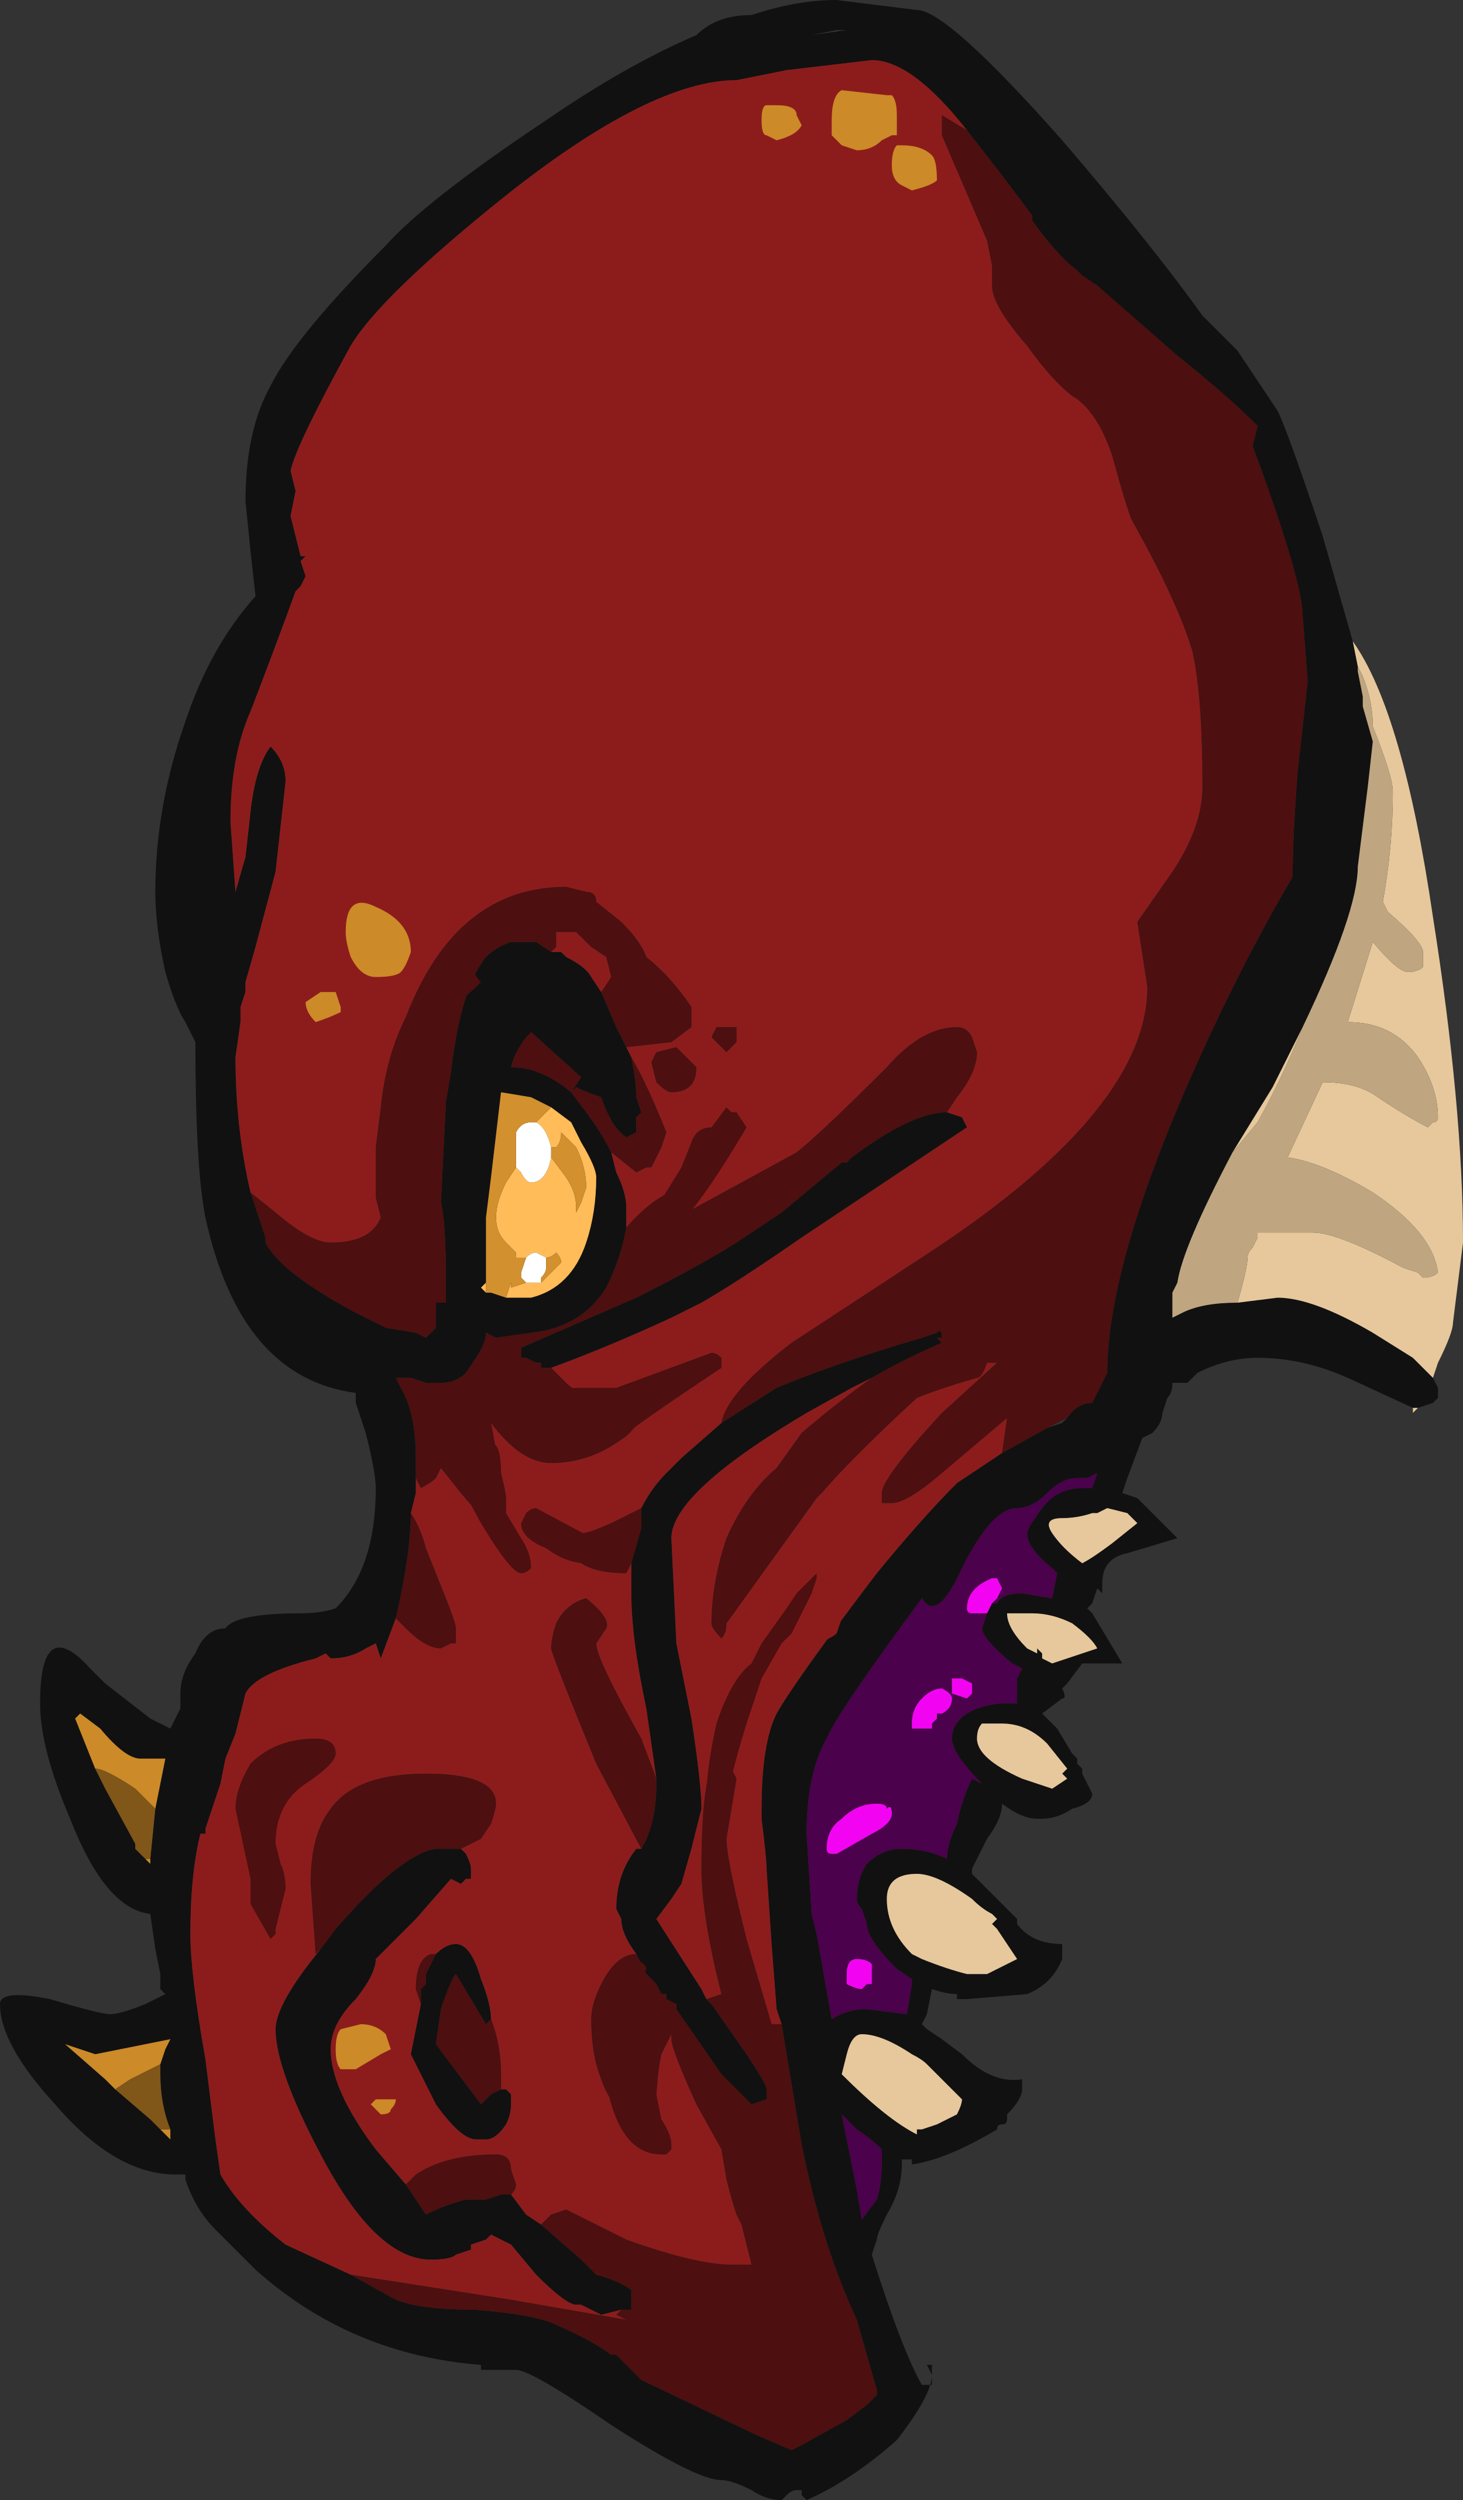 <?xml version="1.0" encoding="UTF-8" standalone="no"?>
<svg xmlns:ffdec="https://www.free-decompiler.com/flash" xmlns:xlink="http://www.w3.org/1999/xlink" ffdec:objectType="shape" height="24.95px" width="14.6px" xmlns="http://www.w3.org/2000/svg">
  <rect width="100%" height="100%" fill="#333333" stroke="none"/>
  <g transform="matrix(1.0, 0.0, 0.0, 1.0, 7.95, 24.05)">
    <path d="M0.15 -23.7 L0.5 -23.75 0.4 -23.75 0.15 -23.7 M6.15 -10.0 L5.5 -10.3 Q5.05 -10.5 4.6 -10.5 4.3 -10.5 4.0 -10.35 L3.9 -10.25 3.75 -10.25 Q3.75 -10.15 3.7 -10.1 L3.65 -9.95 Q3.65 -9.85 3.55 -9.75 L3.45 -9.7 3.3 -9.3 3.25 -9.15 3.4 -9.1 3.8 -8.7 3.3 -8.55 Q3.05 -8.5 3.05 -8.25 L3.05 -8.15 3.0 -8.2 2.95 -8.05 2.9 -8.0 2.95 -7.95 3.25 -7.45 2.85 -7.45 2.7 -7.25 2.65 -7.2 Q2.7 -7.1 2.65 -7.1 L2.45 -6.95 2.6 -6.8 2.75 -6.55 2.8 -6.5 2.8 -6.45 2.85 -6.4 2.85 -6.35 2.95 -6.15 Q2.95 -6.05 2.75 -6.0 2.6 -5.9 2.45 -5.9 L2.4 -5.9 Q2.25 -5.9 2.05 -6.05 2.05 -5.9 1.9 -5.7 L1.75 -5.4 1.75 -5.35 2.2 -4.9 2.2 -4.85 Q2.35 -4.65 2.65 -4.65 L2.65 -4.5 Q2.55 -4.25 2.3 -4.15 L1.7 -4.1 1.6 -4.1 1.6 -4.15 Q1.5 -4.15 1.35 -4.2 L1.3 -3.95 1.25 -3.85 1.3 -3.8 1.45 -3.7 1.65 -3.55 Q1.95 -3.25 2.25 -3.3 L2.25 -3.2 Q2.25 -3.1 2.1 -2.95 L2.1 -2.9 Q2.1 -2.85 2.05 -2.85 2.0 -2.85 2.0 -2.8 1.5 -2.5 1.15 -2.45 L1.15 -2.5 1.05 -2.5 1.05 -2.45 Q1.05 -2.2 0.9 -1.95 0.8 -1.75 0.8 -1.7 L0.75 -1.55 Q1.05 -0.6 1.25 -0.25 L1.35 -0.25 1.35 -0.35 1.3 -0.45 1.35 -0.45 1.35 -0.35 Q1.35 -0.15 1.0 0.3 0.55 0.7 0.1 0.9 L0.05 0.85 0.05 0.8 0.0 0.8 Q-0.05 0.8 -0.1 0.85 L-0.15 0.9 Q-0.3 0.9 -0.45 0.8 -0.65 0.7 -0.75 0.7 -1.0 0.7 -1.85 0.15 -2.65 -0.4 -2.8 -0.4 L-3.15 -0.4 -3.15 -0.45 Q-4.45 -0.55 -5.4 -1.4 L-5.8 -1.8 Q-6.0 -2.0 -6.1 -2.3 L-6.1 -2.35 -6.2 -2.35 Q-6.8 -2.35 -7.4 -3.05 -7.95 -3.65 -7.95 -4.05 -7.95 -4.2 -7.45 -4.1 -6.95 -3.95 -6.85 -3.95 -6.75 -3.95 -6.5 -4.05 L-6.3 -4.15 -6.35 -4.2 -6.35 -4.35 -6.4 -4.6 -6.45 -4.95 Q-6.9 -5.0 -7.25 -5.9 -7.55 -6.6 -7.55 -7.05 -7.55 -7.95 -7.05 -7.4 L-6.9 -7.25 -6.45 -6.9 -6.25 -6.8 -6.15 -7.0 Q-6.15 -7.1 -6.15 -7.15 -6.15 -7.35 -6.0 -7.55 -5.9 -7.8 -5.7 -7.8 -5.6 -7.95 -4.95 -7.95 -4.75 -7.95 -4.6 -8.0 -4.4 -8.2 -4.3 -8.5 -4.2 -8.8 -4.2 -9.2 -4.2 -9.35 -4.3 -9.75 L-4.4 -10.05 -4.4 -10.15 Q-5.55 -10.3 -5.9 -11.9 -6.0 -12.4 -6.0 -13.65 L-6.1 -13.85 Q-6.2 -14.0 -6.3 -14.35 -6.4 -14.8 -6.4 -15.15 -6.4 -16.0 -6.1 -16.85 -5.85 -17.6 -5.4 -18.1 L-5.45 -18.55 -5.5 -19.05 Q-5.5 -19.75 -5.25 -20.2 -5.0 -20.7 -4.1 -21.6 -3.7 -22.05 -2.5 -22.85 -1.7 -23.4 -1.0 -23.7 -0.8 -23.9 -0.45 -23.9 0.0 -24.05 0.4 -24.05 L1.2 -23.95 Q1.5 -23.95 2.65 -22.65 3.55 -21.6 4.05 -20.9 L4.4 -20.55 4.8 -19.95 Q4.9 -19.75 5.25 -18.7 L5.55 -17.65 5.6 -17.4 5.6 -17.35 5.65 -17.1 5.65 -17.0 5.75 -16.65 5.7 -16.2 5.6 -15.4 Q5.6 -14.95 5.05 -13.8 L4.75 -13.2 4.35 -12.55 Q3.85 -11.6 3.8 -11.25 L3.75 -11.15 3.75 -10.9 3.85 -10.95 Q4.05 -11.05 4.4 -11.05 L4.8 -11.1 Q5.15 -11.1 5.75 -10.75 L6.15 -10.5 6.35 -10.3 6.4 -10.2 6.4 -10.1 6.35 -10.05 6.2 -10.0 6.15 -10.0 M2.7 -9.9 Q2.8 -10.05 2.95 -10.05 L3.1 -10.35 Q3.1 -11.45 4.0 -13.45 4.45 -14.45 4.95 -15.3 4.95 -15.7 5.0 -16.35 L5.1 -17.25 5.05 -17.9 Q5.05 -18.25 4.55 -19.6 L4.6 -19.8 Q4.3 -20.1 3.8 -20.5 L3.0 -21.2 2.85 -21.3 2.8 -21.35 Q2.6 -21.5 2.35 -21.85 L2.35 -21.9 2.05 -22.3 1.7 -22.75 Q1.15 -23.45 0.75 -23.45 L-0.1 -23.35 -0.6 -23.25 Q-1.45 -23.25 -2.9 -22.1 -4.15 -21.1 -4.45 -20.6 -5.0 -19.6 -5.05 -19.35 L-5.0 -19.15 -5.05 -18.9 -4.95 -18.5 -4.9 -18.5 -4.95 -18.45 -4.9 -18.3 -4.95 -18.2 -5.0 -18.15 Q-5.2 -17.6 -5.45 -16.95 -5.65 -16.5 -5.65 -15.85 L-5.6 -15.15 -5.5 -15.5 -5.45 -15.95 Q-5.4 -16.4 -5.25 -16.6 -5.1 -16.45 -5.1 -16.25 L-5.2 -15.35 -5.4 -14.6 -5.5 -14.25 -5.5 -14.15 -5.55 -14.0 -5.55 -13.85 -5.6 -13.5 Q-5.6 -12.8 -5.45 -12.15 L-5.3 -11.7 -5.3 -11.65 Q-5.15 -11.35 -4.4 -10.95 L-4.1 -10.8 -3.8 -10.75 -3.7 -10.7 -3.6 -10.8 -3.6 -11.05 -3.5 -11.05 -3.5 -11.25 Q-3.5 -11.85 -3.55 -12.05 L-3.5 -13.05 -3.45 -13.35 Q-3.35 -14.2 -3.1 -14.5 -3.0 -14.6 -2.85 -14.65 L-2.6 -14.65 -2.45 -14.55 -2.35 -14.55 -2.3 -14.5 Q-2.1 -14.4 -2.05 -14.3 L-1.95 -14.15 -1.8 -13.8 -1.7 -13.6 -1.65 -13.5 Q-1.6 -13.25 -1.6 -13.1 L-1.55 -12.95 -1.6 -12.9 -1.6 -12.75 -1.7 -12.7 Q-1.85 -12.8 -1.95 -13.1 -2.1 -13.15 -2.2 -13.2 L-2.25 -13.15 -2.1 -12.95 Q-1.95 -12.75 -1.85 -12.55 L-1.8 -12.35 Q-1.7 -12.15 -1.7 -12.0 L-1.7 -11.8 Q-1.75 -11.5 -1.9 -11.2 -2.15 -10.8 -2.65 -10.75 L-3.0 -10.7 -3.1 -10.75 Q-3.1 -10.65 -3.2 -10.5 L-3.3 -10.35 Q-3.4 -10.25 -3.55 -10.25 L-3.7 -10.25 -3.85 -10.3 -4.0 -10.3 -3.95 -10.2 Q-3.8 -9.95 -3.8 -9.5 L-3.8 -9.3 -3.8 -9.15 -3.85 -8.95 Q-3.85 -8.55 -4.0 -7.9 L-4.15 -7.5 -4.2 -7.65 -4.3 -7.6 Q-4.45 -7.5 -4.65 -7.5 L-4.7 -7.55 -4.8 -7.5 Q-5.4 -7.35 -5.5 -7.15 L-5.6 -6.75 -5.7 -6.5 -5.75 -6.25 -5.9 -5.8 -5.9 -5.75 -5.95 -5.75 Q-6.05 -5.35 -6.05 -4.75 -6.05 -4.35 -5.9 -3.5 L-5.8 -2.7 -5.75 -2.35 Q-5.55 -2.0 -5.1 -1.65 L-4.45 -1.35 -4.0 -1.1 Q-3.75 -1.0 -3.2 -1.0 -2.6 -0.95 -2.4 -0.85 -2.05 -0.7 -1.85 -0.55 L-1.8 -0.55 -1.55 -0.3 -0.4 0.25 -0.05 0.4 0.05 0.35 0.5 0.1 0.7 -0.05 0.8 -0.15 0.8 -0.2 0.6 -0.9 Q0.25 -1.65 0.05 -2.65 L-0.15 -3.85 -0.2 -4.0 -0.25 -4.65 -0.3 -5.4 Q-0.3 -5.5 -0.35 -5.9 L-0.35 -6.0 Q-0.35 -6.65 -0.2 -6.95 0.0 -7.3 0.8 -8.35 1.25 -8.9 1.6 -9.25 L2.05 -9.55 2.5 -9.8 2.65 -9.85 2.7 -9.9 M-0.75 -9.85 L-0.2 -10.2 Q0.4 -10.45 1.25 -10.7 L1.4 -10.75 Q1.45 -10.8 1.45 -10.7 L1.4 -10.7 1.45 -10.65 Q1.1 -10.5 0.75 -10.3 L0.55 -10.2 0.1 -9.95 Q-1.25 -9.15 -1.25 -8.7 L-1.2 -7.65 -1.05 -6.9 Q-0.95 -6.25 -0.95 -6.0 L-1.05 -5.6 -1.15 -5.25 -1.25 -5.1 -1.4 -4.9 -0.95 -4.2 -0.9 -4.1 -0.85 -4.05 -0.5 -3.55 Q-0.3 -3.25 -0.3 -3.2 L-0.3 -3.1 -0.45 -3.05 -0.75 -3.35 -1.2 -4.0 -1.2 -4.05 -1.3 -4.1 -1.3 -4.15 -1.35 -4.15 -1.4 -4.25 -1.5 -4.35 -1.6 -4.55 Q-1.75 -4.75 -1.75 -4.9 L-1.8 -5.0 Q-1.8 -5.35 -1.6 -5.6 L-1.55 -5.6 Q-1.4 -5.85 -1.4 -6.25 L-1.4 -6.3 -1.5 -7.0 Q-1.65 -7.7 -1.65 -8.15 L-1.65 -8.45 -1.55 -8.8 -1.55 -9.0 Q-1.45 -9.2 -1.3 -9.35 L-1.15 -9.5 -0.75 -9.85 M1.5 -12.95 L1.65 -12.9 1.7 -12.8 0.05 -11.7 Q-0.6 -11.25 -0.95 -11.05 L-1.25 -10.9 Q-1.9 -10.6 -2.45 -10.4 L-2.55 -10.4 -2.55 -10.45 -2.6 -10.45 -2.7 -10.5 -2.75 -10.5 -2.75 -10.6 -1.6 -11.1 Q-1.0 -11.4 -0.6 -11.65 L-0.15 -11.95 0.45 -12.45 0.5 -12.45 0.55 -12.5 Q1.15 -12.95 1.5 -12.95 M-1.75 -1.0 L-1.95 -0.95 -2.15 -1.05 -2.2 -1.05 Q-2.3 -1.05 -2.6 -1.35 L-2.85 -1.65 -3.05 -1.75 -3.1 -1.7 -3.25 -1.65 -3.25 -1.6 -3.4 -1.55 Q-3.45 -1.5 -3.65 -1.5 -4.2 -1.5 -4.75 -2.55 -5.2 -3.4 -5.2 -3.8 -5.2 -4.05 -4.75 -4.6 L-4.6 -4.8 Q-3.95 -5.55 -3.6 -5.6 L-3.35 -5.6 -3.3 -5.55 Q-3.25 -5.45 -3.25 -5.4 L-3.25 -5.3 -3.3 -5.3 -3.35 -5.25 -3.45 -5.3 -3.8 -4.9 -4.2 -4.5 Q-4.2 -4.35 -4.4 -4.1 -4.65 -3.85 -4.65 -3.6 -4.65 -3.2 -4.2 -2.6 L-3.9 -2.25 -3.7 -1.95 Q-3.5 -2.05 -3.3 -2.1 L-3.1 -2.1 -2.95 -2.15 -2.85 -2.15 -2.7 -1.95 -2.55 -1.85 -2.15 -1.5 -2.0 -1.35 Q-1.8 -1.3 -1.65 -1.2 L-1.65 -1.0 -1.75 -1.0 M4.3 -13.3 L4.3 -13.3 M1.95 -8.05 L2.0 -8.05 Q2.05 -8.15 2.25 -8.15 L2.55 -8.1 2.6 -8.35 2.55 -8.4 Q2.3 -8.6 2.3 -8.75 2.3 -8.8 2.45 -9.0 2.6 -9.2 2.85 -9.2 L2.95 -9.2 3.0 -9.35 2.9 -9.3 2.8 -9.3 Q2.65 -9.3 2.5 -9.15 2.35 -9.0 2.2 -9.0 1.95 -9.0 1.65 -8.4 1.4 -7.85 1.25 -8.1 0.4 -6.95 0.3 -6.7 0.1 -6.35 0.1 -5.75 L0.15 -4.95 0.2 -4.75 0.35 -3.9 Q0.5 -4.0 0.7 -4.0 L1.1 -3.95 1.15 -4.25 1.15 -4.3 1.0 -4.4 Q0.7 -4.7 0.7 -4.85 L0.65 -5.0 Q0.6 -5.05 0.6 -5.1 0.6 -5.3 0.7 -5.45 0.85 -5.6 1.05 -5.6 1.3 -5.6 1.5 -5.5 1.5 -5.65 1.6 -5.85 1.65 -6.1 1.75 -6.3 L1.85 -6.25 Q1.55 -6.55 1.55 -6.7 1.55 -6.9 1.8 -7.0 1.95 -7.05 2.05 -7.05 L2.2 -7.05 2.2 -7.3 2.25 -7.4 2.15 -7.45 Q1.85 -7.7 1.85 -7.8 L1.9 -7.95 1.95 -8.05 M2.85 -8.45 Q2.95 -8.5 3.15 -8.65 L3.4 -8.85 3.3 -8.95 3.1 -9.0 3.0 -8.95 2.95 -8.95 Q2.8 -8.9 2.65 -8.9 2.45 -8.9 2.55 -8.75 2.65 -8.6 2.85 -8.45 M2.45 -7.55 L2.45 -7.5 2.55 -7.45 3.0 -7.6 Q2.95 -7.7 2.75 -7.85 2.55 -7.95 2.35 -7.95 L2.1 -7.95 Q2.1 -7.8 2.3 -7.6 L2.4 -7.55 2.4 -7.6 2.45 -7.55 M2.7 -6.3 L2.65 -6.35 2.7 -6.4 2.5 -6.65 Q2.3 -6.85 2.05 -6.85 L1.85 -6.85 Q1.8 -6.8 1.8 -6.7 1.8 -6.5 2.25 -6.3 L2.55 -6.2 2.7 -6.3 M1.25 -4.5 Q1.5 -4.4 1.7 -4.35 L1.9 -4.35 2.2 -4.5 2.0 -4.8 1.95 -4.85 2.0 -4.9 1.95 -4.95 Q1.85 -5.0 1.75 -5.1 1.4 -5.35 1.2 -5.35 0.9 -5.35 0.9 -5.1 0.9 -4.8 1.15 -4.55 L1.25 -4.5 M0.5 -3.55 L0.45 -3.35 Q0.9 -2.9 1.2 -2.75 L1.2 -2.8 1.25 -2.8 1.4 -2.85 1.6 -2.95 Q1.65 -3.05 1.65 -3.1 L1.3 -3.45 Q1.25 -3.5 1.15 -3.55 0.85 -3.75 0.65 -3.75 0.55 -3.75 0.5 -3.55 M0.45 -2.95 L0.6 -2.2 0.65 -1.9 0.8 -2.1 Q0.85 -2.25 0.85 -2.5 0.85 -2.55 0.85 -2.6 0.75 -2.7 0.6 -2.8 L0.45 -2.95 M-1.6 -23.2 L-1.6 -23.2 M-2.65 -13.75 Q-2.8 -13.6 -2.85 -13.4 -2.55 -13.4 -2.25 -13.15 L-2.15 -13.3 -2.65 -13.75 M-2.9 -11.1 L-2.65 -11.1 Q-2.25 -11.2 -2.1 -11.65 -2.0 -11.95 -2.0 -12.3 -2.0 -12.4 -2.15 -12.65 L-2.25 -12.85 -2.45 -13.0 Q-2.55 -13.05 -2.65 -13.1 L-2.95 -13.15 -3.05 -12.3 -3.1 -11.9 -3.1 -11.25 -3.15 -11.2 -3.1 -11.15 -3.05 -11.15 -2.9 -11.1 M-3.2 -10.8 L-3.2 -10.8 M-7.0 -6.4 L-6.9 -6.2 -6.6 -5.65 -6.6 -5.6 -6.5 -5.5 -6.45 -5.45 -6.45 -5.5 -6.4 -6.0 -6.3 -6.5 -6.55 -6.5 Q-6.7 -6.5 -6.95 -6.8 L-7.15 -6.95 -7.2 -6.9 -7.0 -6.4 M-6.35 -3.45 L-6.3 -3.6 -6.25 -3.7 -7.0 -3.55 -7.3 -3.65 -6.9 -3.3 -6.8 -3.2 -6.45 -2.9 -6.35 -2.8 -6.25 -2.7 -6.25 -2.8 Q-6.35 -3.05 -6.35 -3.35 L-6.35 -3.45 M-3.6 -4.55 Q-3.5 -4.65 -3.4 -4.65 -3.25 -4.65 -3.15 -4.3 -3.05 -4.05 -3.05 -3.9 L-3.1 -3.85 -3.4 -4.35 Q-3.45 -4.3 -3.55 -4.0 L-3.6 -3.65 Q-3.45 -3.45 -3.15 -3.05 L-3.05 -3.15 -2.95 -3.2 -2.9 -3.2 -2.85 -3.15 -2.85 -3.05 Q-2.85 -2.95 -2.9 -2.85 -3.0 -2.7 -3.1 -2.7 L-3.2 -2.7 Q-3.35 -2.7 -3.6 -3.05 L-3.85 -3.55 -3.75 -4.05 -3.75 -4.2 -3.7 -4.25 -3.7 -4.35 -3.6 -4.55" fill="#111111" fill-rule="evenodd" stroke="none"/>
    <path d="M1.7 -22.75 L1.45 -22.9 1.45 -22.7 1.9 -21.65 1.95 -21.4 1.95 -21.2 Q1.95 -21.0 2.3 -20.6 2.55 -20.25 2.75 -20.1 3.0 -19.95 3.15 -19.5 3.3 -18.95 3.35 -18.85 3.8 -18.05 3.95 -17.55 4.05 -17.1 4.05 -16.2 4.05 -15.8 3.75 -15.35 L3.4 -14.85 3.5 -14.2 Q3.5 -13.0 1.4 -11.6 L-0.05 -10.65 Q-0.7 -10.15 -0.75 -9.85 L-1.15 -9.5 -1.3 -9.35 Q-1.45 -9.2 -1.55 -9.0 L-1.75 -8.9 Q-2.05 -8.75 -2.15 -8.75 L-2.35 -8.8 -2.4 -8.7 Q-2.3 -8.5 -2.15 -8.45 -2.0 -8.35 -1.7 -8.35 L-1.65 -8.45 -1.65 -8.15 Q-1.65 -7.7 -1.5 -7.0 L-1.4 -6.3 -1.55 -6.7 Q-2.0 -7.5 -2.0 -7.65 L-1.9 -7.8 Q-1.85 -7.9 -2.1 -8.1 -2.3 -8.05 -2.4 -7.85 -2.45 -7.7 -2.45 -7.6 -2.45 -7.55 -2.0 -6.45 L-1.55 -5.6 -1.6 -5.6 Q-1.8 -5.35 -1.8 -5.0 L-1.75 -4.9 Q-1.75 -4.75 -1.6 -4.55 -1.8 -4.55 -1.95 -4.25 -2.05 -4.05 -2.05 -3.9 -2.05 -3.55 -1.95 -3.3 -1.85 -3.0 -1.65 -2.95 L-1.4 -3.1 Q-1.4 -3.3 -1.35 -3.55 L-1.25 -3.75 -1.25 -3.7 Q-1.25 -3.6 -1.0 -3.05 L-0.75 -2.6 -0.7 -2.3 Q-0.65 -2.1 -0.6 -1.95 L-0.55 -1.85 -0.45 -1.45 -0.65 -1.45 Q-1.0 -1.45 -1.7 -1.7 L-2.3 -2.0 -2.45 -1.95 -2.55 -1.85 -2.7 -1.95 -2.85 -2.15 Q-2.8 -2.2 -2.8 -2.25 L-2.85 -2.4 Q-2.85 -2.55 -3.0 -2.55 -3.5 -2.55 -3.8 -2.35 L-3.9 -2.25 -4.2 -2.6 Q-4.65 -3.2 -4.65 -3.6 -4.65 -3.85 -4.4 -4.1 -4.2 -4.35 -4.2 -4.5 L-3.8 -4.9 -3.45 -5.3 -3.35 -5.25 -3.3 -5.3 -3.25 -5.3 -3.25 -5.4 Q-3.25 -5.45 -3.3 -5.55 L-3.35 -5.6 -3.15 -5.7 -3.05 -5.85 Q-3.0 -6.0 -3.0 -6.05 -3.0 -6.35 -3.7 -6.35 -4.4 -6.35 -4.65 -6.0 -4.85 -5.75 -4.85 -5.25 L-4.8 -4.55 -4.75 -4.6 Q-5.2 -4.05 -5.2 -3.8 -5.2 -3.4 -4.75 -2.55 -4.2 -1.5 -3.65 -1.5 -3.45 -1.5 -3.4 -1.55 L-3.25 -1.6 -3.25 -1.65 -3.1 -1.7 -3.05 -1.75 -2.85 -1.65 -2.6 -1.35 Q-2.3 -1.05 -2.2 -1.05 L-2.15 -1.05 -1.95 -0.95 -1.75 -1.0 -1.8 -0.95 -1.7 -0.9 -2.85 -1.1 -4.45 -1.35 -5.1 -1.65 Q-5.55 -2.0 -5.75 -2.35 L-5.8 -2.7 -5.9 -3.5 Q-6.05 -4.35 -6.05 -4.75 -6.05 -5.35 -5.95 -5.75 L-5.9 -5.75 -5.9 -5.8 -5.75 -6.25 -5.7 -6.5 -5.6 -6.75 -5.5 -7.15 Q-5.4 -7.35 -4.8 -7.5 L-4.7 -7.55 -4.65 -7.5 Q-4.45 -7.5 -4.3 -7.6 L-4.2 -7.65 -4.15 -7.5 -4.0 -7.9 -3.9 -7.8 Q-3.7 -7.6 -3.55 -7.6 L-3.45 -7.65 -3.4 -7.65 -3.4 -7.8 Q-3.4 -7.85 -3.5 -8.1 L-3.7 -8.6 Q-3.75 -8.8 -3.85 -8.95 L-3.8 -9.15 -3.8 -9.3 -3.75 -9.2 Q-3.65 -9.25 -3.6 -9.3 L-3.55 -9.4 -3.35 -9.15 Q-3.15 -8.9 -3.05 -8.9 L-2.95 -8.95 -2.9 -8.95 -2.9 -9.1 Q-2.9 -9.15 -2.95 -9.35 L-3.0 -9.55 Q-3.0 -9.6 -3.05 -9.85 -2.75 -9.45 -2.45 -9.45 -2.1 -9.45 -1.8 -9.65 -1.55 -9.8 -1.55 -10.0 L-1.7 -10.15 Q-2.1 -10.05 -2.3 -10.25 L-2.45 -10.4 Q-1.9 -10.6 -1.25 -10.9 L-0.95 -11.05 Q-0.6 -11.25 0.05 -11.7 L1.7 -12.8 1.65 -12.9 1.5 -12.95 1.6 -13.1 Q1.8 -13.35 1.8 -13.55 L1.75 -13.7 Q1.7 -13.8 1.6 -13.8 1.25 -13.8 0.9 -13.4 0.25 -12.75 0.0 -12.55 L-1.1 -11.95 -1.05 -12.2 Q-1.35 -12.2 -1.7 -11.8 L-1.7 -12.0 Q-1.7 -12.15 -1.8 -12.35 L-1.85 -12.55 -1.6 -12.35 -1.5 -12.4 -1.45 -12.4 -1.35 -12.6 -1.3 -12.75 Q-1.5 -13.25 -1.65 -13.5 L-1.7 -13.6 -1.25 -13.65 -1.05 -13.8 -1.05 -14.0 Q-1.25 -14.3 -1.5 -14.5 -1.55 -14.65 -1.75 -14.85 L-2.0 -15.05 Q-2.0 -15.15 -2.1 -15.15 L-2.3 -15.2 Q-3.4 -15.2 -3.9 -13.9 -4.1 -13.5 -4.15 -13.0 L-4.2 -12.6 -4.2 -12.1 -4.15 -11.9 Q-4.25 -11.65 -4.65 -11.65 -4.85 -11.65 -5.2 -11.95 L-5.45 -12.15 Q-5.6 -12.8 -5.6 -13.5 L-5.55 -13.85 -5.55 -14.0 -5.5 -14.15 -5.5 -14.25 -5.4 -14.6 -5.2 -15.35 -5.1 -16.25 Q-5.1 -16.45 -5.25 -16.6 -5.4 -16.4 -5.45 -15.95 L-5.5 -15.5 -5.6 -15.15 -5.65 -15.85 Q-5.65 -16.5 -5.45 -16.95 -5.2 -17.6 -5.0 -18.15 L-4.95 -18.2 -4.9 -18.3 -4.95 -18.45 -4.9 -18.5 -4.95 -18.5 -5.05 -18.9 -5.0 -19.15 -5.05 -19.35 Q-5.0 -19.6 -4.45 -20.6 -4.15 -21.1 -2.9 -22.1 -1.45 -23.25 -0.6 -23.25 L-0.1 -23.35 0.75 -23.45 Q1.15 -23.45 1.7 -22.75 M0.75 -10.3 Q0.4 -10.05 0.05 -9.75 L-0.2 -9.4 Q-0.5 -9.15 -0.7 -8.7 -0.85 -8.25 -0.85 -7.85 -0.85 -7.8 -0.75 -7.7 -0.7 -7.75 -0.7 -7.85 L0.2 -9.1 0.25 -9.15 Q0.55 -9.5 1.2 -10.1 1.45 -10.2 1.8 -10.3 1.85 -10.3 1.9 -10.45 L2.0 -10.45 1.45 -9.95 Q0.85 -9.3 0.85 -9.15 0.85 -9.1 0.85 -9.05 L0.95 -9.05 Q1.1 -9.05 1.45 -9.35 L2.1 -9.9 2.05 -9.55 1.6 -9.25 Q1.25 -8.9 0.8 -8.35 0.0 -7.3 -0.2 -6.95 -0.35 -6.65 -0.35 -6.0 L-0.35 -5.9 Q-0.3 -5.5 -0.3 -5.4 L-0.25 -4.65 -0.2 -4.0 -0.15 -3.85 -0.25 -3.85 -0.5 -4.7 Q-0.7 -5.5 -0.7 -5.7 L-0.6 -6.3 -0.65 -6.4 -0.75 -6.5 Q-0.95 -6.5 -0.95 -5.4 -0.95 -5.0 -0.8 -4.35 L-0.75 -4.15 -0.9 -4.1 -0.95 -4.2 -1.4 -4.9 -1.25 -5.1 -1.15 -5.25 -1.05 -5.6 -0.95 -6.0 Q-0.95 -6.25 -1.05 -6.9 L-1.2 -7.65 -1.25 -8.7 Q-1.25 -9.15 0.1 -9.95 L0.55 -10.2 0.75 -10.3 M-2.45 -14.55 L-2.4 -14.6 -2.4 -14.75 -2.2 -14.75 -2.05 -14.6 -1.9 -14.5 -1.85 -14.3 -1.95 -14.15 -2.05 -14.3 Q-2.1 -14.4 -2.3 -14.5 L-2.35 -14.55 -2.45 -14.55 M-1.1 -13.5 L-1.2 -13.6 -1.4 -13.55 -1.45 -13.45 -1.4 -13.25 Q-1.3 -13.15 -1.25 -13.15 -1.0 -13.15 -1.0 -13.4 L-1.1 -13.5 M-0.6 -13.65 L-0.6 -13.8 -0.8 -13.8 -0.85 -13.7 -0.7 -13.55 -0.6 -13.65 M-1.3 -4.1 L-1.3 -4.15 -1.3 -4.1 M-3.05 -3.9 Q-3.05 -4.05 -3.15 -4.3 -3.25 -4.65 -3.4 -4.65 -3.5 -4.65 -3.6 -4.55 L-3.65 -4.55 Q-3.8 -4.5 -3.8 -4.2 L-3.75 -4.05 -3.85 -3.55 -3.6 -3.05 Q-3.35 -2.7 -3.2 -2.7 L-3.1 -2.7 Q-3.0 -2.7 -2.9 -2.85 -2.85 -2.95 -2.85 -3.05 L-2.85 -3.15 -2.9 -3.2 -2.95 -3.2 -2.95 -3.35 Q-2.95 -3.65 -3.05 -3.9" fill="#8c1c1c" fill-rule="evenodd" stroke="none"/>
    <path d="M-7.0 -6.4 L-7.2 -6.9 -7.15 -6.95 -6.95 -6.8 Q-6.7 -6.5 -6.55 -6.5 L-6.3 -6.5 -6.4 -6.0 -6.6 -6.2 Q-6.9 -6.4 -7.0 -6.4 M-6.45 -5.5 L-6.45 -5.45 -6.5 -5.5 -6.45 -5.5 M-6.8 -3.2 L-6.9 -3.3 -7.3 -3.65 -7.0 -3.55 -6.25 -3.7 -6.3 -3.6 -6.35 -3.45 -6.65 -3.3 -6.8 -3.2 M-6.25 -2.8 L-6.25 -2.7 -6.35 -2.8 -6.25 -2.8" fill="#cc8a28" fill-rule="evenodd" stroke="none"/>
    <path d="M-2.45 -13.0 L-2.25 -12.85 -2.15 -12.65 Q-2.0 -12.4 -2.0 -12.3 -2.0 -11.95 -2.1 -11.65 -2.25 -11.2 -2.65 -11.1 L-2.9 -11.1 -2.85 -11.25 -2.85 -11.2 -2.7 -11.25 -2.55 -11.25 -2.35 -11.45 Q-2.35 -11.5 -2.4 -11.55 -2.45 -11.5 -2.5 -11.5 L-2.6 -11.55 Q-2.65 -11.55 -2.7 -11.5 L-2.8 -11.5 -2.8 -11.55 -2.9 -11.65 Q-3.0 -11.75 -3.0 -11.9 -3.0 -12.05 -2.9 -12.25 L-2.8 -12.4 -2.75 -12.35 Q-2.7 -12.25 -2.65 -12.25 -2.5 -12.25 -2.45 -12.5 L-2.3 -12.3 Q-2.2 -12.15 -2.2 -12.0 L-2.2 -11.95 -2.15 -12.05 -2.1 -12.2 Q-2.1 -12.4 -2.2 -12.6 L-2.35 -12.75 Q-2.35 -12.65 -2.4 -12.6 L-2.45 -12.6 Q-2.5 -12.8 -2.6 -12.85 L-2.45 -13.0 M-3.1 -11.15 L-3.15 -11.2 -3.1 -11.25 -3.1 -11.15" fill="#ffbc59" fill-rule="evenodd" stroke="none"/>
    <path d="M-2.6 -12.85 Q-2.5 -12.8 -2.45 -12.6 L-2.45 -12.5 Q-2.5 -12.25 -2.65 -12.25 -2.7 -12.25 -2.75 -12.35 L-2.8 -12.4 -2.8 -12.75 Q-2.75 -12.85 -2.65 -12.85 L-2.6 -12.85 M-2.7 -11.5 Q-2.65 -11.55 -2.6 -11.55 L-2.5 -11.5 -2.5 -11.4 Q-2.5 -11.35 -2.55 -11.3 L-2.55 -11.25 -2.7 -11.25 -2.75 -11.3 -2.75 -11.35 -2.7 -11.5" fill="#ffffff" fill-rule="evenodd" stroke="none"/>
    <path d="M1.7 -22.75 L2.05 -22.3 2.35 -21.9 2.35 -21.85 Q2.6 -21.5 2.8 -21.35 L2.85 -21.3 3.0 -21.2 3.8 -20.5 Q4.3 -20.1 4.6 -19.8 L4.55 -19.6 Q5.05 -18.25 5.05 -17.9 L5.1 -17.25 5.0 -16.35 Q4.95 -15.7 4.95 -15.3 4.45 -14.45 4.0 -13.45 3.1 -11.45 3.1 -10.35 L2.95 -10.05 Q2.8 -10.05 2.7 -9.9 L2.5 -9.8 2.05 -9.55 2.1 -9.9 1.45 -9.35 Q1.1 -9.05 0.95 -9.05 L0.85 -9.05 Q0.85 -9.1 0.85 -9.15 0.85 -9.3 1.45 -9.95 L2.0 -10.45 1.9 -10.45 Q1.85 -10.3 1.8 -10.3 1.45 -10.2 1.2 -10.1 0.55 -9.5 0.25 -9.15 L0.2 -9.1 -0.7 -7.85 Q-0.7 -7.75 -0.75 -7.7 -0.85 -7.8 -0.85 -7.85 -0.85 -8.25 -0.7 -8.7 -0.5 -9.15 -0.2 -9.4 L0.05 -9.75 Q0.4 -10.05 0.75 -10.3 1.1 -10.5 1.45 -10.65 L1.4 -10.7 1.45 -10.7 Q1.45 -10.8 1.4 -10.75 L1.25 -10.7 Q0.4 -10.45 -0.2 -10.2 L-0.75 -9.85 Q-0.7 -10.15 -0.05 -10.65 L1.4 -11.6 Q3.5 -13.0 3.5 -14.2 L3.4 -14.85 3.75 -15.35 Q4.05 -15.8 4.05 -16.2 4.05 -17.1 3.95 -17.55 3.8 -18.05 3.35 -18.85 3.3 -18.95 3.15 -19.5 3.0 -19.95 2.75 -20.1 2.55 -20.25 2.3 -20.6 1.95 -21.0 1.95 -21.2 L1.95 -21.4 1.9 -21.65 1.45 -22.7 1.45 -22.9 1.7 -22.75 M-5.45 -12.15 L-5.2 -11.95 Q-4.85 -11.65 -4.65 -11.65 -4.25 -11.65 -4.15 -11.9 L-4.2 -12.1 -4.2 -12.6 -4.15 -13.0 Q-4.1 -13.5 -3.9 -13.9 -3.4 -15.2 -2.3 -15.2 L-2.1 -15.15 Q-2.0 -15.15 -2.0 -15.05 L-1.75 -14.85 Q-1.55 -14.65 -1.5 -14.5 -1.25 -14.3 -1.05 -14.0 L-1.05 -13.8 -1.25 -13.65 -1.7 -13.6 -1.8 -13.8 -1.95 -14.15 -1.85 -14.3 -1.9 -14.5 -2.05 -14.6 -2.2 -14.75 -2.4 -14.75 -2.4 -14.6 -2.45 -14.55 -2.6 -14.65 -2.85 -14.65 Q-3.0 -14.6 -3.1 -14.5 -3.35 -14.2 -3.45 -13.35 L-3.5 -13.05 -3.55 -12.05 Q-3.5 -11.85 -3.5 -11.25 L-3.5 -11.05 -3.6 -11.05 -3.6 -10.8 -3.7 -10.7 -3.8 -10.75 -4.1 -10.8 -4.4 -10.95 Q-5.15 -11.35 -5.3 -11.65 L-5.3 -11.7 -5.45 -12.15 M-1.65 -13.5 Q-1.5 -13.25 -1.3 -12.75 L-1.35 -12.6 -1.45 -12.4 -1.5 -12.4 -1.6 -12.35 -1.85 -12.55 Q-1.95 -12.75 -2.1 -12.95 L-2.25 -13.15 -2.2 -13.2 Q-2.1 -13.15 -1.95 -13.1 -1.85 -12.8 -1.7 -12.7 L-1.6 -12.75 -1.6 -12.9 -1.55 -12.95 -1.6 -13.1 Q-1.6 -13.25 -1.65 -13.5 M-1.7 -11.8 Q-1.35 -12.2 -1.05 -12.2 L-1.1 -11.95 0.0 -12.55 Q0.25 -12.75 0.9 -13.4 1.25 -13.8 1.6 -13.8 1.7 -13.8 1.75 -13.7 L1.8 -13.55 Q1.8 -13.35 1.6 -13.1 L1.5 -12.95 Q1.15 -12.95 0.55 -12.5 L0.5 -12.45 0.45 -12.45 -0.15 -11.95 -0.6 -11.65 Q-1.0 -11.4 -1.6 -11.1 L-2.75 -10.6 -2.75 -10.5 -2.7 -10.5 -2.6 -10.45 -2.55 -10.45 -2.55 -10.4 -2.45 -10.4 -2.3 -10.25 Q-2.1 -10.05 -1.7 -10.15 L-1.55 -10.0 Q-1.55 -9.8 -1.8 -9.65 -2.1 -9.45 -2.45 -9.45 -2.75 -9.45 -3.05 -9.85 -3.0 -9.6 -3.0 -9.55 L-2.95 -9.35 Q-2.9 -9.15 -2.9 -9.1 L-2.9 -8.95 -2.95 -8.95 -3.05 -8.9 Q-3.15 -8.9 -3.35 -9.15 L-3.55 -9.4 -3.6 -9.3 Q-3.65 -9.25 -3.75 -9.2 L-3.8 -9.3 -3.8 -9.5 Q-3.8 -9.95 -3.95 -10.2 L-4.0 -10.3 -3.85 -10.3 -3.7 -10.25 -3.55 -10.25 Q-3.4 -10.25 -3.3 -10.35 L-3.2 -10.5 Q-3.1 -10.65 -3.1 -10.75 L-3.0 -10.7 -2.65 -10.75 Q-2.15 -10.8 -1.9 -11.2 -1.75 -11.5 -1.7 -11.8 M-3.85 -8.95 Q-3.75 -8.8 -3.7 -8.6 L-3.5 -8.1 Q-3.4 -7.85 -3.4 -7.8 L-3.4 -7.65 -3.45 -7.65 -3.55 -7.6 Q-3.7 -7.6 -3.9 -7.8 L-4.0 -7.9 Q-3.85 -8.55 -3.85 -8.95 M-4.45 -1.35 L-2.85 -1.1 -1.7 -0.9 -1.8 -0.95 -1.75 -1.0 -1.65 -1.0 -1.65 -1.2 Q-1.8 -1.3 -2.0 -1.35 L-2.15 -1.5 -2.55 -1.85 -2.45 -1.95 -2.3 -2.0 -1.7 -1.7 Q-1.0 -1.45 -0.65 -1.45 L-0.45 -1.45 -0.55 -1.85 -0.6 -1.95 Q-0.65 -2.1 -0.7 -2.3 L-0.75 -2.6 -1.0 -3.05 Q-1.25 -3.6 -1.25 -3.7 L-1.25 -3.75 -1.35 -3.55 Q-1.4 -3.3 -1.4 -3.1 L-1.65 -2.95 Q-1.85 -3.0 -1.95 -3.3 -2.05 -3.55 -2.05 -3.9 -2.05 -4.05 -1.95 -4.25 -1.8 -4.55 -1.6 -4.55 L-1.5 -4.35 -1.4 -4.25 -1.35 -4.15 -1.3 -4.15 -1.3 -4.1 -1.2 -4.05 -1.2 -4.0 -0.75 -3.35 -0.45 -3.05 -0.3 -3.1 -0.3 -3.2 Q-0.3 -3.25 -0.5 -3.55 L-0.85 -4.05 -0.9 -4.1 -0.75 -4.15 -0.8 -4.35 Q-0.95 -5.0 -0.95 -5.4 -0.95 -6.5 -0.75 -6.5 L-0.65 -6.4 -0.6 -6.3 -0.7 -5.7 Q-0.7 -5.5 -0.5 -4.7 L-0.25 -3.85 -0.15 -3.85 0.05 -2.65 Q0.25 -1.65 0.6 -0.9 L0.8 -0.2 0.8 -0.15 0.7 -0.05 0.5 0.1 0.05 0.35 -0.05 0.4 -0.4 0.25 -1.55 -0.3 -1.8 -0.55 -1.85 -0.55 Q-2.05 -0.7 -2.4 -0.85 -2.6 -0.95 -3.2 -1.0 -3.75 -1.0 -4.0 -1.1 L-4.45 -1.35 M-4.75 -4.6 L-4.8 -4.55 -4.85 -5.25 Q-4.85 -5.75 -4.65 -6.0 -4.4 -6.35 -3.7 -6.35 -3.0 -6.35 -3.0 -6.05 -3.0 -6.0 -3.05 -5.85 L-3.15 -5.7 -3.35 -5.6 -3.6 -5.6 Q-3.95 -5.55 -4.6 -4.8 L-4.75 -4.6 M-3.9 -2.25 L-3.8 -2.35 Q-3.5 -2.55 -3.0 -2.55 -2.85 -2.55 -2.85 -2.4 L-2.8 -2.25 Q-2.8 -2.2 -2.85 -2.15 L-2.95 -2.15 -3.1 -2.1 -3.3 -2.1 Q-3.5 -2.05 -3.7 -1.95 L-3.9 -2.25 M-1.55 -5.6 L-2.0 -6.45 Q-2.45 -7.55 -2.45 -7.6 -2.45 -7.7 -2.4 -7.85 -2.3 -8.05 -2.1 -8.1 -1.85 -7.9 -1.9 -7.8 L-2.0 -7.65 Q-2.0 -7.5 -1.55 -6.7 L-1.4 -6.3 -1.4 -6.25 Q-1.4 -5.85 -1.55 -5.6 M-1.65 -8.45 L-1.7 -8.35 Q-2.0 -8.35 -2.15 -8.45 -2.3 -8.5 -2.4 -8.7 L-2.35 -8.8 -2.15 -8.75 Q-2.05 -8.75 -1.75 -8.9 L-1.55 -9.0 -1.55 -8.8 -1.65 -8.45 M-0.6 -13.65 L-0.7 -13.55 -0.85 -13.7 -0.8 -13.8 -0.6 -13.8 -0.6 -13.65 M-1.1 -13.5 L-1.0 -13.4 Q-1.0 -13.15 -1.25 -13.15 -1.3 -13.15 -1.4 -13.25 L-1.45 -13.45 -1.4 -13.55 -1.2 -13.6 -1.1 -13.5 M-2.65 -13.75 L-2.15 -13.3 -2.25 -13.15 Q-2.55 -13.4 -2.85 -13.4 -2.8 -13.6 -2.65 -13.75 M-3.05 -3.9 Q-2.95 -3.65 -2.95 -3.35 L-2.95 -3.2 -3.05 -3.15 -3.15 -3.05 Q-3.45 -3.45 -3.6 -3.65 L-3.55 -4.0 Q-3.45 -4.3 -3.4 -4.35 L-3.1 -3.85 -3.05 -3.9 M-3.75 -4.05 L-3.8 -4.2 Q-3.8 -4.5 -3.65 -4.55 L-3.6 -4.55 -3.7 -4.35 -3.7 -4.25 -3.75 -4.2 -3.75 -4.05" fill="#4d0f0f" fill-rule="evenodd" stroke="none"/>
    <path d="M-6.5 -5.5 L-6.6 -5.6 -6.6 -5.65 -6.9 -6.2 -7.0 -6.4 Q-6.9 -6.4 -6.6 -6.2 L-6.4 -6.0 -6.45 -5.5 -6.5 -5.5 M-6.8 -3.2 L-6.65 -3.3 -6.35 -3.45 -6.35 -3.35 Q-6.35 -3.05 -6.25 -2.8 L-6.35 -2.8 -6.45 -2.9 -6.8 -3.2" fill="#805619" fill-rule="evenodd" stroke="none"/>
    <path d="M5.55 -17.65 Q6.05 -16.95 6.35 -14.9 6.65 -13.0 6.65 -11.65 L6.55 -10.85 Q6.55 -10.75 6.4 -10.45 L6.35 -10.3 6.15 -10.5 5.75 -10.75 Q5.15 -11.1 4.8 -11.1 L4.4 -11.05 Q4.5 -11.4 4.5 -11.5 4.5 -11.55 4.55 -11.6 L4.6 -11.7 4.6 -11.75 5.15 -11.75 Q5.4 -11.75 6.05 -11.4 L6.2 -11.35 6.25 -11.3 Q6.35 -11.3 6.4 -11.35 6.35 -11.75 5.75 -12.15 5.25 -12.45 4.9 -12.5 L5.25 -13.25 Q5.6 -13.25 5.8 -13.1 6.1 -12.9 6.3 -12.8 L6.35 -12.85 Q6.4 -12.85 6.4 -12.9 6.4 -13.2 6.2 -13.5 5.95 -13.85 5.5 -13.85 L5.75 -14.65 Q6.0 -14.35 6.1 -14.35 6.2 -14.35 6.25 -14.4 L6.25 -14.55 Q6.25 -14.65 5.9 -14.95 L5.85 -15.05 Q5.95 -15.6 5.95 -16.15 5.95 -16.3 5.75 -16.8 5.75 -17.05 5.65 -17.3 L5.6 -17.4 5.55 -17.65 M6.2 -10.0 L6.15 -9.95 6.15 -10.0 6.2 -10.0 M4.35 -12.55 L4.75 -13.2 5.05 -13.8 Q4.85 -13.3 4.6 -12.85 L4.35 -12.55 M2.85 -8.45 Q2.65 -8.6 2.55 -8.75 2.45 -8.9 2.65 -8.9 2.8 -8.9 2.95 -8.95 L3.0 -8.95 3.1 -9.0 3.3 -8.95 3.4 -8.85 3.15 -8.65 Q2.95 -8.5 2.85 -8.45 M2.7 -6.3 L2.55 -6.2 2.25 -6.3 Q1.8 -6.5 1.8 -6.7 1.8 -6.8 1.85 -6.85 L2.05 -6.85 Q2.3 -6.85 2.5 -6.65 L2.7 -6.4 2.65 -6.35 2.7 -6.3 M2.45 -7.55 L2.4 -7.6 2.4 -7.55 2.3 -7.6 Q2.1 -7.8 2.1 -7.95 L2.35 -7.95 Q2.55 -7.95 2.75 -7.85 2.95 -7.7 3.0 -7.6 L2.55 -7.45 2.45 -7.5 2.45 -7.55 M1.25 -4.5 L1.15 -4.55 Q0.9 -4.8 0.9 -5.1 0.9 -5.35 1.2 -5.35 1.4 -5.35 1.75 -5.1 1.85 -5.0 1.95 -4.95 L2.0 -4.9 1.95 -4.85 2.0 -4.8 2.2 -4.5 1.9 -4.35 1.7 -4.35 Q1.5 -4.4 1.25 -4.5 M0.5 -3.55 Q0.55 -3.75 0.65 -3.75 0.85 -3.75 1.15 -3.55 1.25 -3.5 1.3 -3.45 L1.65 -3.1 Q1.65 -3.05 1.6 -2.95 L1.4 -2.85 1.25 -2.8 1.2 -2.8 1.2 -2.75 Q0.9 -2.9 0.45 -3.35 L0.5 -3.55" fill="#e6c89c" fill-rule="evenodd" stroke="none"/>
    <path d="M5.6 -17.4 L5.65 -17.3 Q5.75 -17.05 5.75 -16.8 5.95 -16.3 5.95 -16.15 5.95 -15.6 5.85 -15.05 L5.9 -14.95 Q6.25 -14.65 6.25 -14.55 L6.25 -14.4 Q6.2 -14.35 6.1 -14.35 6.0 -14.35 5.75 -14.65 L5.5 -13.85 Q5.95 -13.85 6.2 -13.5 6.4 -13.2 6.4 -12.9 6.4 -12.85 6.35 -12.85 L6.3 -12.8 Q6.1 -12.9 5.8 -13.1 5.6 -13.25 5.25 -13.25 L4.9 -12.5 Q5.25 -12.45 5.75 -12.15 6.35 -11.75 6.4 -11.35 6.35 -11.3 6.25 -11.3 L6.2 -11.35 6.05 -11.4 Q5.4 -11.75 5.15 -11.75 L4.6 -11.75 4.6 -11.7 4.55 -11.6 Q4.5 -11.55 4.5 -11.5 4.5 -11.4 4.4 -11.05 4.05 -11.05 3.85 -10.95 L3.75 -10.9 3.75 -11.15 3.8 -11.25 Q3.85 -11.6 4.35 -12.55 L4.6 -12.85 Q4.85 -13.3 5.05 -13.8 5.6 -14.95 5.6 -15.4 L5.7 -16.2 5.75 -16.65 5.65 -17.0 5.65 -17.1 5.6 -17.35 5.6 -17.4" fill="#bfa681" fill-rule="evenodd" stroke="none"/>
    <path d="M-2.9 -11.1 L-3.05 -11.15 -3.1 -11.15 -3.1 -11.25 -3.1 -11.9 -3.05 -12.3 -2.95 -13.15 -2.65 -13.1 Q-2.55 -13.05 -2.45 -13.0 L-2.6 -12.85 -2.65 -12.85 Q-2.75 -12.85 -2.8 -12.75 L-2.8 -12.4 -2.9 -12.25 Q-3.0 -12.05 -3.0 -11.9 -3.0 -11.75 -2.9 -11.65 L-2.8 -11.55 -2.8 -11.5 -2.7 -11.5 -2.75 -11.35 -2.75 -11.3 -2.7 -11.25 -2.85 -11.2 -2.85 -11.25 -2.9 -11.1 M-2.45 -12.6 L-2.4 -12.6 Q-2.35 -12.65 -2.35 -12.75 L-2.2 -12.6 Q-2.1 -12.4 -2.1 -12.2 L-2.15 -12.05 -2.2 -11.95 -2.2 -12.0 Q-2.2 -12.15 -2.3 -12.3 L-2.45 -12.5 -2.45 -12.6 M-2.5 -11.5 Q-2.45 -11.5 -2.4 -11.55 -2.35 -11.5 -2.35 -11.45 L-2.55 -11.25 -2.55 -11.3 Q-2.5 -11.35 -2.5 -11.4 L-2.5 -11.5" fill="#d2902e" fill-rule="evenodd" stroke="none"/>
    <path d="M1.9 -7.95 L1.85 -7.8 Q1.85 -7.7 2.15 -7.45 L2.25 -7.4 2.2 -7.3 2.2 -7.05 2.05 -7.05 Q1.95 -7.05 1.8 -7.0 1.55 -6.9 1.55 -6.7 1.55 -6.55 1.85 -6.25 L1.75 -6.3 Q1.65 -6.1 1.6 -5.85 1.5 -5.65 1.5 -5.5 1.3 -5.6 1.05 -5.6 0.85 -5.6 0.7 -5.45 0.6 -5.3 0.6 -5.1 0.6 -5.05 0.65 -5.0 L0.7 -4.85 Q0.7 -4.7 1.0 -4.4 L1.15 -4.3 1.15 -4.25 1.1 -3.95 0.7 -4.0 Q0.5 -4.0 0.35 -3.9 L0.2 -4.75 0.15 -4.95 0.1 -5.75 Q0.1 -6.35 0.3 -6.7 0.4 -6.95 1.25 -8.1 1.4 -7.85 1.65 -8.4 1.95 -9.0 2.2 -9.0 2.35 -9.0 2.5 -9.15 2.65 -9.3 2.8 -9.3 L2.9 -9.3 3.0 -9.35 2.95 -9.2 2.85 -9.2 Q2.6 -9.2 2.45 -9.0 2.3 -8.8 2.3 -8.75 2.3 -8.6 2.55 -8.4 L2.6 -8.35 2.55 -8.1 2.25 -8.15 Q2.05 -8.15 2.0 -8.05 L1.95 -8.05 2.0 -8.1 2.05 -8.2 2.0 -8.3 1.95 -8.3 Q1.7 -8.2 1.7 -8.0 1.7 -7.95 1.75 -7.95 L1.9 -7.95 M1.45 -7.2 Q1.35 -7.2 1.25 -7.1 1.15 -7.0 1.15 -6.85 L1.15 -6.8 1.35 -6.8 1.35 -6.85 1.4 -6.9 1.4 -6.95 1.45 -6.95 Q1.55 -7.0 1.55 -7.1 1.55 -7.15 1.45 -7.2 M1.55 -7.25 L1.55 -7.15 1.7 -7.1 1.75 -7.15 1.75 -7.25 1.65 -7.3 1.55 -7.3 1.55 -7.25 M0.45 -5.9 Q0.3 -5.8 0.3 -5.6 0.3 -5.55 0.35 -5.55 L0.4 -5.55 0.75 -5.75 Q0.95 -5.85 0.95 -5.95 0.95 -6.05 0.9 -6.0 0.9 -6.05 0.8 -6.05 0.6 -6.05 0.45 -5.9 M0.65 -4.2 L0.7 -4.25 0.75 -4.25 0.75 -4.45 Q0.7 -4.5 0.6 -4.5 0.5 -4.5 0.5 -4.35 0.5 -4.3 0.5 -4.25 0.6 -4.2 0.65 -4.2 M0.45 -2.95 L0.6 -2.8 Q0.75 -2.7 0.85 -2.6 0.85 -2.55 0.85 -2.5 0.85 -2.25 0.8 -2.1 L0.65 -1.9 0.6 -2.2 0.45 -2.95" fill="#4b014b" fill-rule="evenodd" stroke="none"/>
    <path d="M1.9 -7.95 L1.75 -7.95 Q1.7 -7.95 1.7 -8.0 1.7 -8.2 1.95 -8.3 L2.0 -8.3 2.05 -8.2 2.0 -8.1 1.95 -8.05 1.9 -7.95 M1.45 -7.2 Q1.55 -7.15 1.55 -7.1 1.55 -7.0 1.45 -6.95 L1.4 -6.95 1.4 -6.9 1.35 -6.85 1.35 -6.8 1.15 -6.8 1.15 -6.85 Q1.15 -7.0 1.25 -7.1 1.35 -7.2 1.45 -7.2 M1.55 -7.25 L1.55 -7.3 1.65 -7.3 1.75 -7.25 1.75 -7.15 1.7 -7.1 1.55 -7.15 1.55 -7.25 M0.45 -5.9 Q0.6 -6.05 0.8 -6.05 0.9 -6.05 0.9 -6.0 0.95 -6.05 0.95 -5.95 0.95 -5.85 0.75 -5.75 L0.4 -5.55 0.35 -5.55 Q0.3 -5.55 0.3 -5.6 0.3 -5.8 0.45 -5.9 M0.65 -4.2 Q0.6 -4.2 0.5 -4.25 0.5 -4.3 0.5 -4.35 0.5 -4.5 0.6 -4.5 0.7 -4.5 0.75 -4.45 L0.75 -4.25 0.7 -4.25 0.65 -4.2" fill="#f204f2" fill-rule="evenodd" stroke="none"/>
    <path d="M0.95 -23.1 Q1.0 -23.05 1.0 -22.9 L1.0 -22.7 0.95 -22.7 0.85 -22.65 Q0.75 -22.55 0.6 -22.55 L0.45 -22.6 0.35 -22.7 0.35 -22.85 Q0.35 -23.1 0.45 -23.15 L0.9 -23.1 0.95 -23.1 M1.05 -22.6 Q1.25 -22.6 1.35 -22.5 1.4 -22.45 1.4 -22.25 1.35 -22.2 1.15 -22.15 L1.05 -22.2 Q0.95 -22.25 0.95 -22.4 0.95 -22.55 1.0 -22.6 L1.05 -22.6 M0.05 -22.8 Q0.0 -22.7 -0.2 -22.65 L-0.3 -22.7 Q-0.35 -22.7 -0.35 -22.85 -0.35 -23.0 -0.3 -23.0 L-0.2 -23.0 Q0.0 -23.0 0.0 -22.9 L0.05 -22.8 M-4.5 -14.75 Q-4.5 -15.15 -4.2 -15.0 -3.85 -14.85 -3.85 -14.55 -3.9 -14.4 -3.95 -14.35 -4.0 -14.3 -4.2 -14.3 -4.35 -14.3 -4.45 -14.5 -4.5 -14.65 -4.5 -14.75 M-4.55 -13.95 Q-4.65 -13.9 -4.8 -13.85 -4.9 -13.95 -4.9 -14.05 L-4.75 -14.15 -4.6 -14.15 -4.55 -14.0 -4.55 -13.95 M-4.35 -3.85 Q-4.2 -3.85 -4.1 -3.75 L-4.05 -3.6 -4.15 -3.55 -4.4 -3.4 -4.55 -3.4 Q-4.6 -3.45 -4.6 -3.6 -4.6 -3.75 -4.55 -3.8 L-4.35 -3.85 M-4.0 -3.1 Q-4.0 -3.05 -4.05 -3.0 -4.05 -2.95 -4.15 -2.95 L-4.25 -3.05 -4.2 -3.1 -4.0 -3.1" fill="#cc8a28" fill-rule="evenodd" stroke="none"/>
    <path d="M0.7 -9.3 Q0.7 -9.25 0.75 -9.2 L0.75 -8.95 0.55 -8.85 0.4 -8.9 Q0.35 -8.9 0.35 -9.05 0.35 -9.2 0.45 -9.25 L0.5 -9.3 0.7 -9.3 M0.15 -8.15 L0.2 -8.15 Q0.45 -8.15 0.4 -8.1 L0.45 -7.9 0.4 -7.75 Q0.35 -7.7 0.1 -7.6 L-0.05 -7.75 0.15 -8.15 M-0.1 -8.0 Q-0.1 -8.15 -0.05 -8.15 L0.0 -8.15 -0.1 -8.0" fill="#8c1c1c" fill-rule="evenodd" stroke="none"/>
    <path d="M-0.05 -7.75 L-0.15 -7.65 -0.35 -7.3 -0.5 -6.85 Q-0.7 -6.2 -0.7 -6.0 L-0.9 -6.0 -0.9 -6.1 Q-0.9 -6.4 -0.8 -6.85 -0.65 -7.3 -0.45 -7.45 L-0.35 -7.65 -0.1 -8.0 0.0 -8.15 0.2 -8.35 0.2 -8.3 0.15 -8.15 -0.05 -7.75 M-3.25 -14.4 Q-3.2 -14.3 -3.15 -14.25 L-3.2 -14.2 Q-3.3 -14.1 -3.4 -14.05 L-3.55 -14.1 Q-3.6 -14.15 -3.6 -14.3 -3.6 -14.5 -3.5 -14.5 L-3.4 -14.45 Q-3.35 -14.45 -3.25 -14.4 M-0.5 -12.8 Q-1.0 -11.95 -1.3 -11.7 L-1.4 -11.6 Q-1.45 -11.6 -1.45 -11.65 L-1.55 -11.75 -1.15 -12.4 -1.05 -12.65 Q-1.0 -12.8 -0.85 -12.8 L-0.7 -13.0 -0.65 -12.95 -0.6 -12.95 -0.5 -12.8 M-3.05 -9.65 Q-2.95 -9.65 -2.95 -9.35 L-2.9 -8.95 -2.75 -8.7 Q-2.65 -8.55 -2.65 -8.4 -2.7 -8.35 -2.75 -8.35 -2.85 -8.35 -3.15 -8.85 -3.4 -9.3 -3.4 -9.4 L-3.05 -9.65 M-0.75 -10.5 L-0.75 -10.4 Q-1.65 -9.8 -1.75 -9.7 -2.1 -9.55 -2.35 -9.55 L-2.55 -9.55 -2.6 -9.6 -2.6 -9.7 -1.75 -9.95 -1.6 -10.05 -1.9 -9.95 -2.15 -10.0 Q-2.4 -10.05 -2.4 -10.1 -2.4 -10.2 -2.2 -10.2 L-1.8 -10.2 -0.85 -10.55 Q-0.8 -10.55 -0.75 -10.5 M-2.6 -9.0 L-1.85 -8.6 -1.85 -8.45 -2.1 -8.45 Q-2.3 -8.45 -2.5 -8.6 -2.75 -8.7 -2.75 -8.85 L-2.7 -8.95 Q-2.65 -9.0 -2.6 -9.0 M-1.6 -4.5 Q-1.5 -4.45 -1.5 -4.4 L-1.75 -3.75 -1.65 -3.05 -1.6 -3.0 -1.6 -3.35 Q-1.55 -3.55 -1.4 -3.7 L-1.35 -3.7 -1.4 -3.15 -1.35 -2.9 Q-1.25 -2.75 -1.25 -2.65 L-1.25 -2.6 -1.3 -2.55 -1.35 -2.55 Q-1.7 -2.55 -1.85 -3.05 -1.95 -3.4 -1.95 -3.8 -1.95 -3.95 -1.85 -4.15 -1.7 -4.4 -1.6 -4.5 M-4.6 -6.55 Q-4.6 -6.45 -4.9 -6.25 -5.2 -6.05 -5.2 -5.65 L-5.15 -5.45 Q-5.1 -5.35 -5.1 -5.2 L-5.2 -4.8 -5.2 -4.75 -5.25 -4.7 -5.45 -5.05 -5.45 -5.3 -5.6 -6.0 Q-5.6 -6.2 -5.45 -6.45 -5.2 -6.7 -4.8 -6.7 -4.6 -6.7 -4.6 -6.55" fill="#4d0f0f" fill-rule="evenodd" stroke="none"/>
  </g>
</svg>

